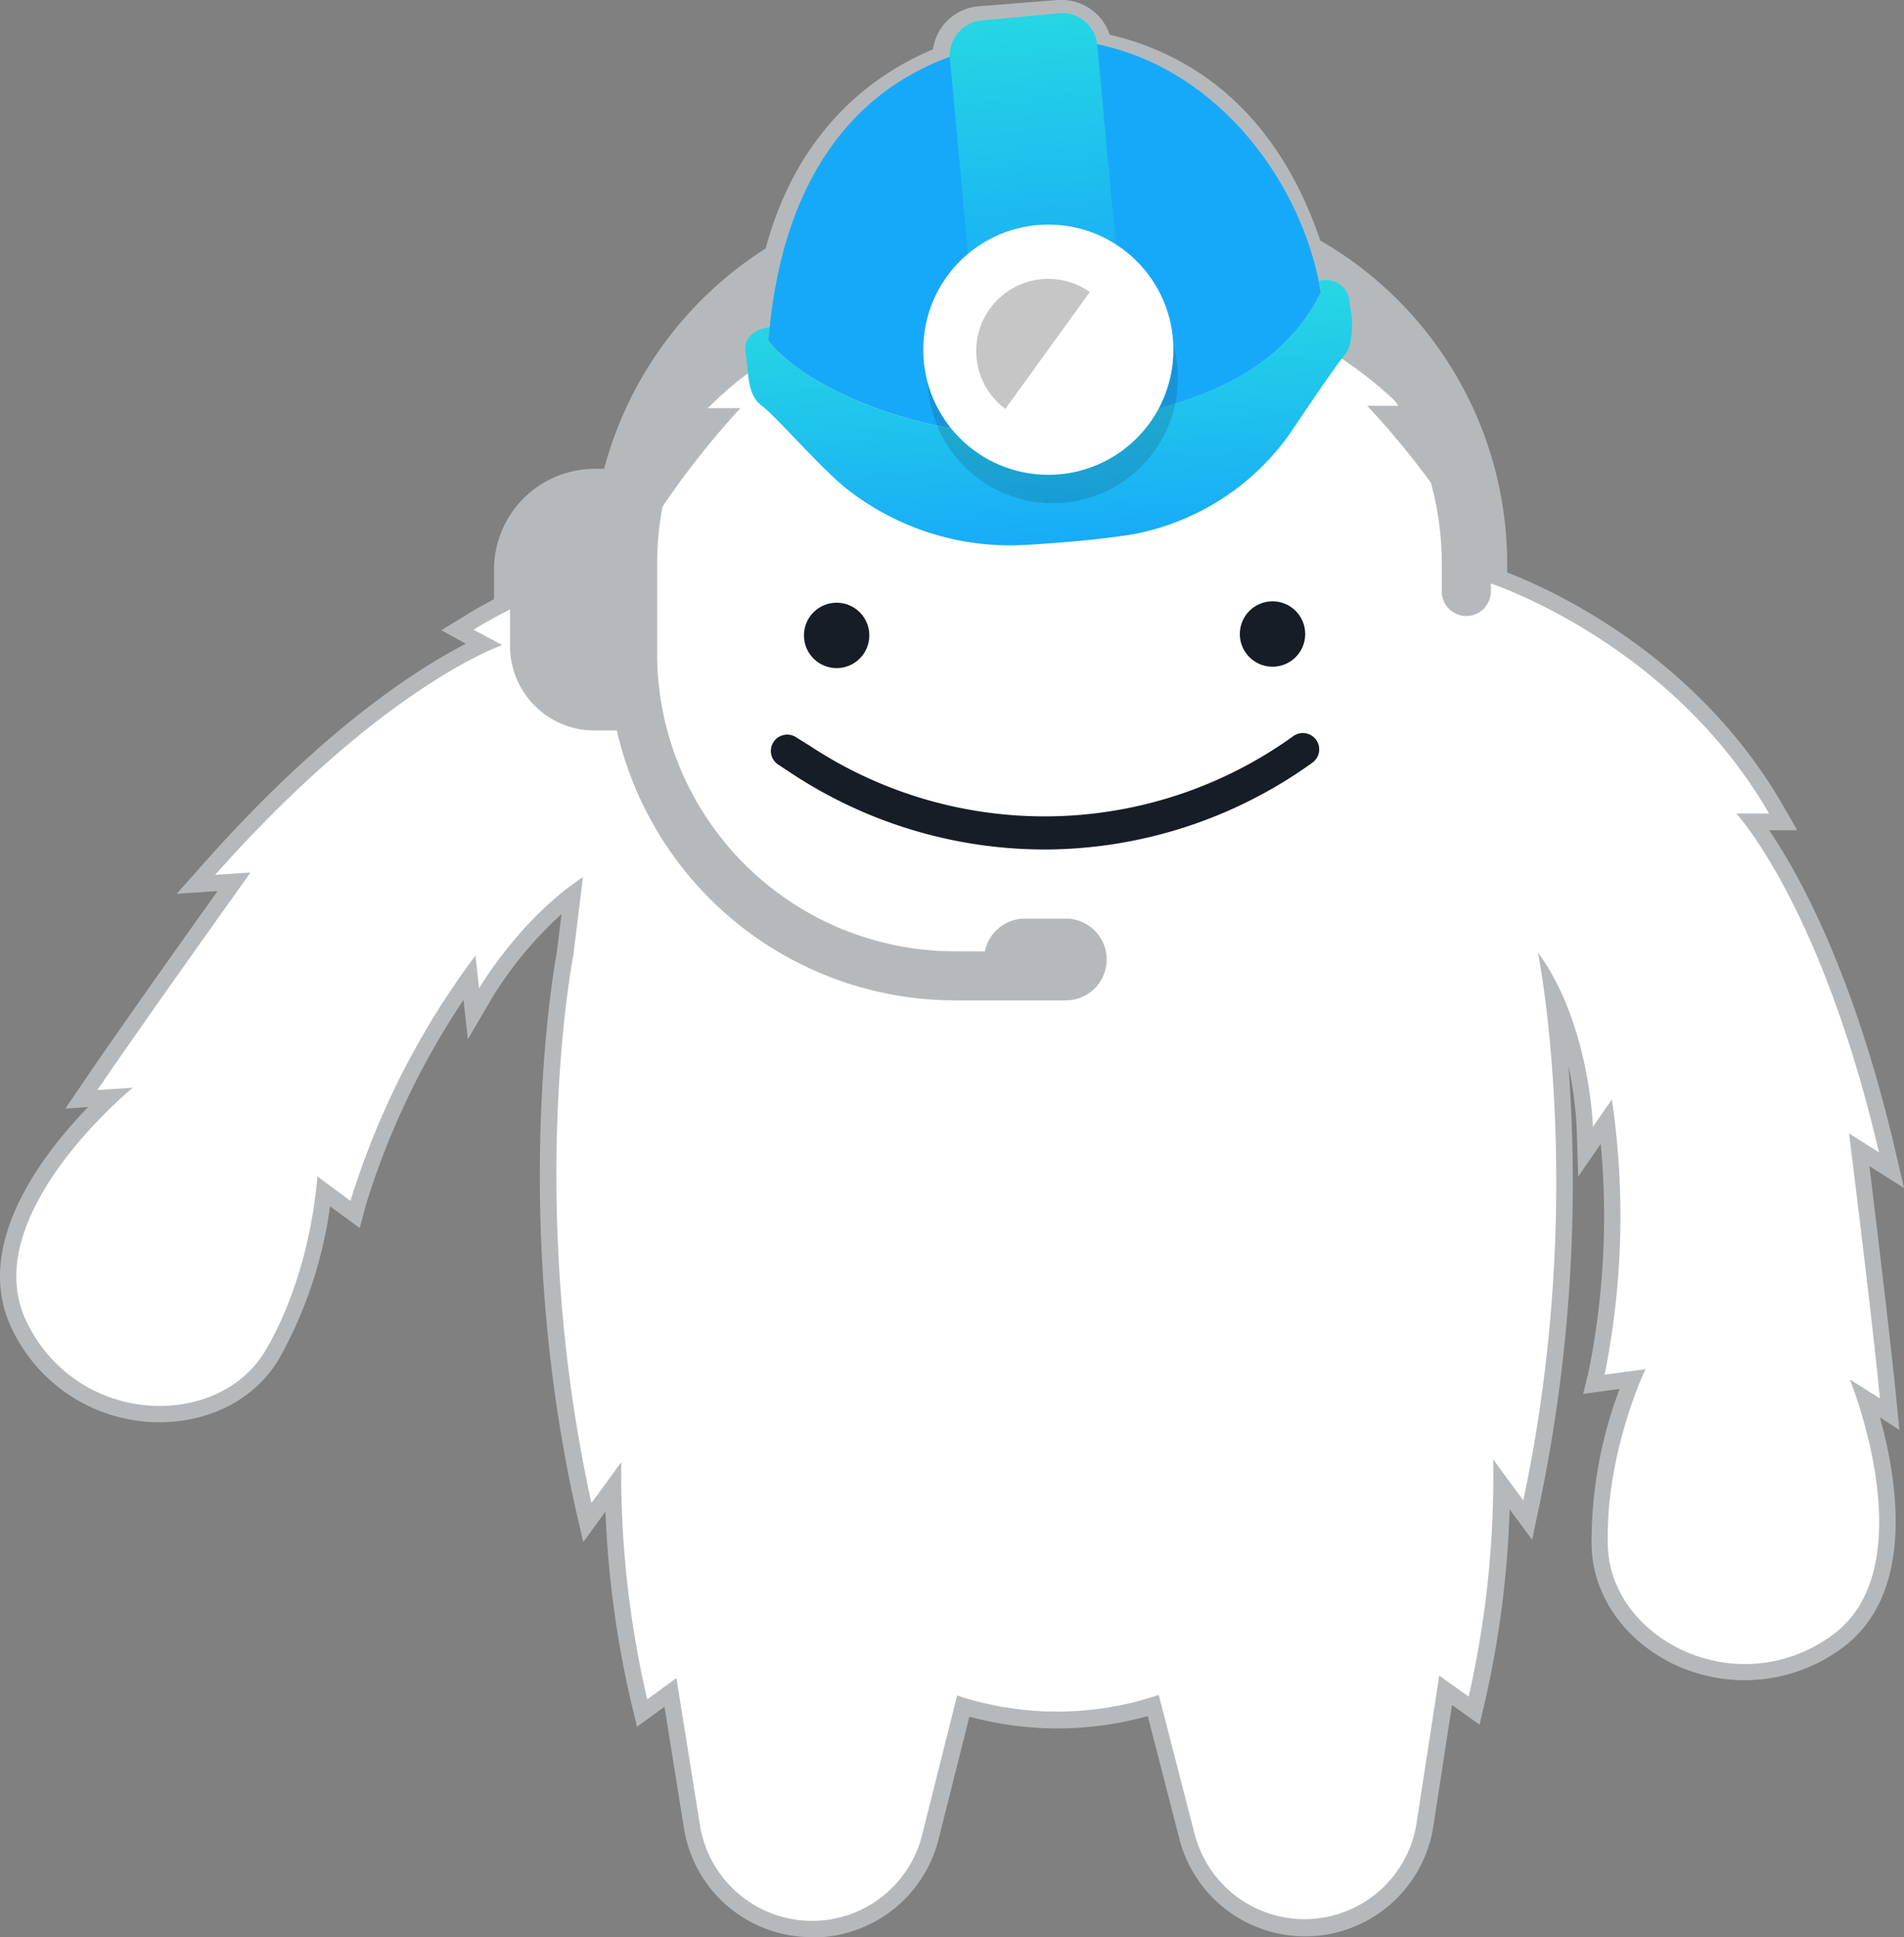 <svg xmlns="http://www.w3.org/2000/svg" xmlns:xlink="http://www.w3.org/1999/xlink" viewBox="0 0 232.95 236.88"><rect x="0" y="0" width="232.95" height="236.88" fill="#808080" stroke="none"/><defs><style>.cls-1{fill:#b6b9bc;}.cls-2{fill:#fff;}.cls-3,.cls-6{fill:#171d26;}.cls-4{fill:url(#linear-gradient);}.cls-5{fill:#17a9f9;}.cls-6{opacity:0.15;isolation:isolate;}.cls-7{fill:url(#linear-gradient-2);}.cls-8{fill:#c6c6c6;}</style><linearGradient id="linear-gradient" x1="124.41" y1="68.87" x2="127.4" y2="37.43" gradientTransform="matrix(0.99, -0.16, 0.16, 0.99, -3.71, 19.71)" gradientUnits="userSpaceOnUse"><stop offset="0" stop-color="#17a9f9"/><stop offset="1" stop-color="#26d8e2"/></linearGradient><linearGradient id="linear-gradient-2" x1="127.32" y1="40.52" x2="129.72" y2="1.65" xlink:href="#linear-gradient"/></defs><title>grunty-hs-4-fullColor-onLight</title><g id="Layer_2" data-name="Layer 2"><g id="Artwork"><path class="cls-1" d="M99.35,236.88a15.81,15.81,0,0,1-15.68-13.37l-2.37-14.8-3.36,2.44-.7-2.9a123.22,123.22,0,0,1-3.16-23.42l-2.72,3.74-1-4.34c-7.92-36-2.57-66-2.24-67.73l.58-4.72a47.06,47.06,0,0,0-8.4,10.08l-3.06,5.22-.53-4.8a95.35,95.35,0,0,0-11.94,25.06l-.76,2.83-3.63-2.66a52.81,52.81,0,0,1-6.2,18.59c-2.87,4.89-8.36,7.82-14.69,7.82A20,20,0,0,1,1.45,162.48c-4.9-10.16,3.74-21.34,9.34-27.11L8,135.56l2.31-3.4c4.24-6.23,12.27-17.53,16.31-23.2l-5,.33,3.25-3.65C39.62,89,51.25,81.67,57,78.72l-3-1.65,2.93-1.8c1.12-.69,2.28-1.35,3.51-2V69.66A12.34,12.34,0,0,1,72.73,57.33h1.18A45.92,45.92,0,0,1,93.67,30.39c3.92-14.46,13-21.21,20.48-24.36A6.13,6.13,0,0,1,119.76.77L129.45,0l.48,0a6.17,6.17,0,0,1,5.83,4.24c8.86,2.06,20,8.17,25.77,25.17A45.65,45.65,0,0,1,184.4,68.92V70c5.36,2.07,23.13,10.06,33.76,28.52l1.72,3h-3.44c3.62,5.31,10.33,17.34,15.4,39l1.11,4.75-4.23-2.67c.84,6.91,2.51,20.68,3.26,28.18l.41,4.08L230,173.32c2.16,7.75,4.42,21.7-4.73,28.29a20.1,20.1,0,0,1-11.77,3.85c-10.06,0-18.48-7.32-18.77-16.32a52.71,52.71,0,0,1,3.43-19.3l-4.46.61.69-2.85a96.34,96.34,0,0,0,1.46-27.72l-2.76,4-.19-6a46.18,46.18,0,0,0-1-7.49,192.41,192.41,0,0,1-3.53,53.54l-.92,4.35-2.75-3.72a122.23,122.23,0,0,1-3,23.44l-.68,2.9-3.37-2.41-2.28,14.81a15.88,15.88,0,0,1-31.08,1.55l-3.86-15a42.15,42.15,0,0,1-10.91,1.51h-.13a41.84,41.84,0,0,1-10.79-1.44l-3.77,15a15.87,15.87,0,0,1-15.36,12Z"/><path class="cls-2" d="M74.71,105.34C65,109.9,58.62,120.85,58.62,120.85l-.45-4a98.25,98.25,0,0,0-15.29,30l-4.06-3s-.58,11.46-6.31,21.24-23,9.44-29.26-3.47,13-28.61,13-28.61l-4.34.29c5.84-8.58,18.74-26.6,18.74-26.6l-4.33.28C47,83.73,61.45,78.89,61.45,78.89L57.94,77c20.61-12.66,43.39-8.45,43.39-8.45"/><path class="cls-2" d="M75.67,71.71c4.63-11,14.93-21.8,14.93-21.8h-4c8.46-8.51,19.83-12.81,28.65-15a58.06,58.06,0,0,1,27.27-.08c8.83,2.1,20.24,6.34,28.75,14.79h-4s10.36,10.72,15.07,21.71c0,0,22,7.18,34.09,28.14h-4s10.36,11.13,17.46,41.45l-3.67-2.33S229,160.63,230,171l-3.68-2.32s9.41,23-2.23,31.34-27,.42-27.37-10.91,4.6-21.68,4.6-21.68l-5,.68a98.12,98.12,0,0,0,.89-33.67l-2.32,3.34s-.37-12.66-6.73-21.31c0,0,6.09,30-1.79,67l-3.68-5a122,122,0,0,1-3,29l-3.6-2.57-2.77,18a13.87,13.87,0,0,1-13.67,11.78h0a13.89,13.89,0,0,1-13.49-10.42l-4.39-17a38.95,38.95,0,0,1-24.67.07l-4.28,17.06a13.88,13.88,0,0,1-13.42,10.5h0a13.9,13.9,0,0,1-13.76-11.69l-2.88-18-3.57,2.6a121.3,121.3,0,0,1-3.18-29l-3.65,5c-8.12-37-2.21-67-2.21-67"/><path class="cls-1" d="M138.82,25.33H118a43.66,43.66,0,0,0-42.51,34H72.73A10.33,10.33,0,0,0,62.4,69.66V79A10.33,10.33,0,0,0,72.73,89.33h2.74a42.46,42.46,0,0,0,41.33,33h13.6a5,5,0,0,0,0-10h-5a5,5,0,0,0-4.9,4h-3.7a36.44,36.44,0,0,1-36.4-36.4v-11A37.63,37.63,0,0,1,118,31.33h20.83A37.63,37.63,0,0,1,176.4,68.92v3.41a3,3,0,1,0,6,0V68.92A43.63,43.63,0,0,0,138.82,25.33Z"/><circle class="cls-3" cx="155.69" cy="77.53" r="4"/><circle class="cls-3" cx="102.36" cy="77.7" r="4"/><path class="cls-3" d="M127.8,103.88a56.31,56.31,0,0,1-30.88-9.26l-1.61-1.06a2,2,0,1,1,2.19-3.34l1.61,1a52.1,52.1,0,0,0,59.13-1.21,2,2,0,0,1,2.32,3.26A56.3,56.3,0,0,1,127.8,103.88Z"/><path class="cls-4" d="M161.37,34.38l0,0c.09.45.17.89.24,1.34C156.13,46.59,145.06,50,129,52.6c-13.89,2.23-30.81-5.07-35-11L94.17,40h0c-1.21.14-3.31.89-2.94,3.18s.12,5.11,2,6.46c1.44,1,7.17,7.57,10.19,10a32.31,32.31,0,0,0,21.88,7c5.21-.28,10-.77,13.22-1.29a30.35,30.35,0,0,0,19.55-12.69s4.92-7.41,6.53-9.35c.93-1.11.86-4.15.77-4.69L165.11,37A2.85,2.85,0,0,0,161.37,34.38Z"/><path class="cls-5" d="M161.35,34.41c-3-14.79-16.41-31.32-36.47-29.52C104.79,7.38,96,22,94.17,40L94,41.6c4.17,5.93,21.09,13.23,35,11,16.06-2.57,27.13-6,32.59-16.85C161.52,35.3,161.44,34.86,161.35,34.41Z"/><path class="cls-6" d="M130.68,57.87a15.31,15.31,0,0,1-17.19-11.08c0,.54.09,1.08.17,1.63a15.31,15.31,0,1,0,30.23-4.85,16.19,16.19,0,0,0-.35-1.6A15.3,15.3,0,0,1,130.68,57.87Z"/><path class="cls-7" d="M136.52,29.88,134.24,5.5a4.3,4.3,0,0,0-4.67-3.88l-9.47.88a4.31,4.31,0,0,0-3.88,4.68L118.44,31a15.32,15.32,0,0,1,18.08-1.13Z"/><circle class="cls-2" cx="128.26" cy="42.76" r="15.3"/><path class="cls-8" d="M123,50a8.82,8.82,0,0,1,10.34-14.29Z"/></g></g></svg>
